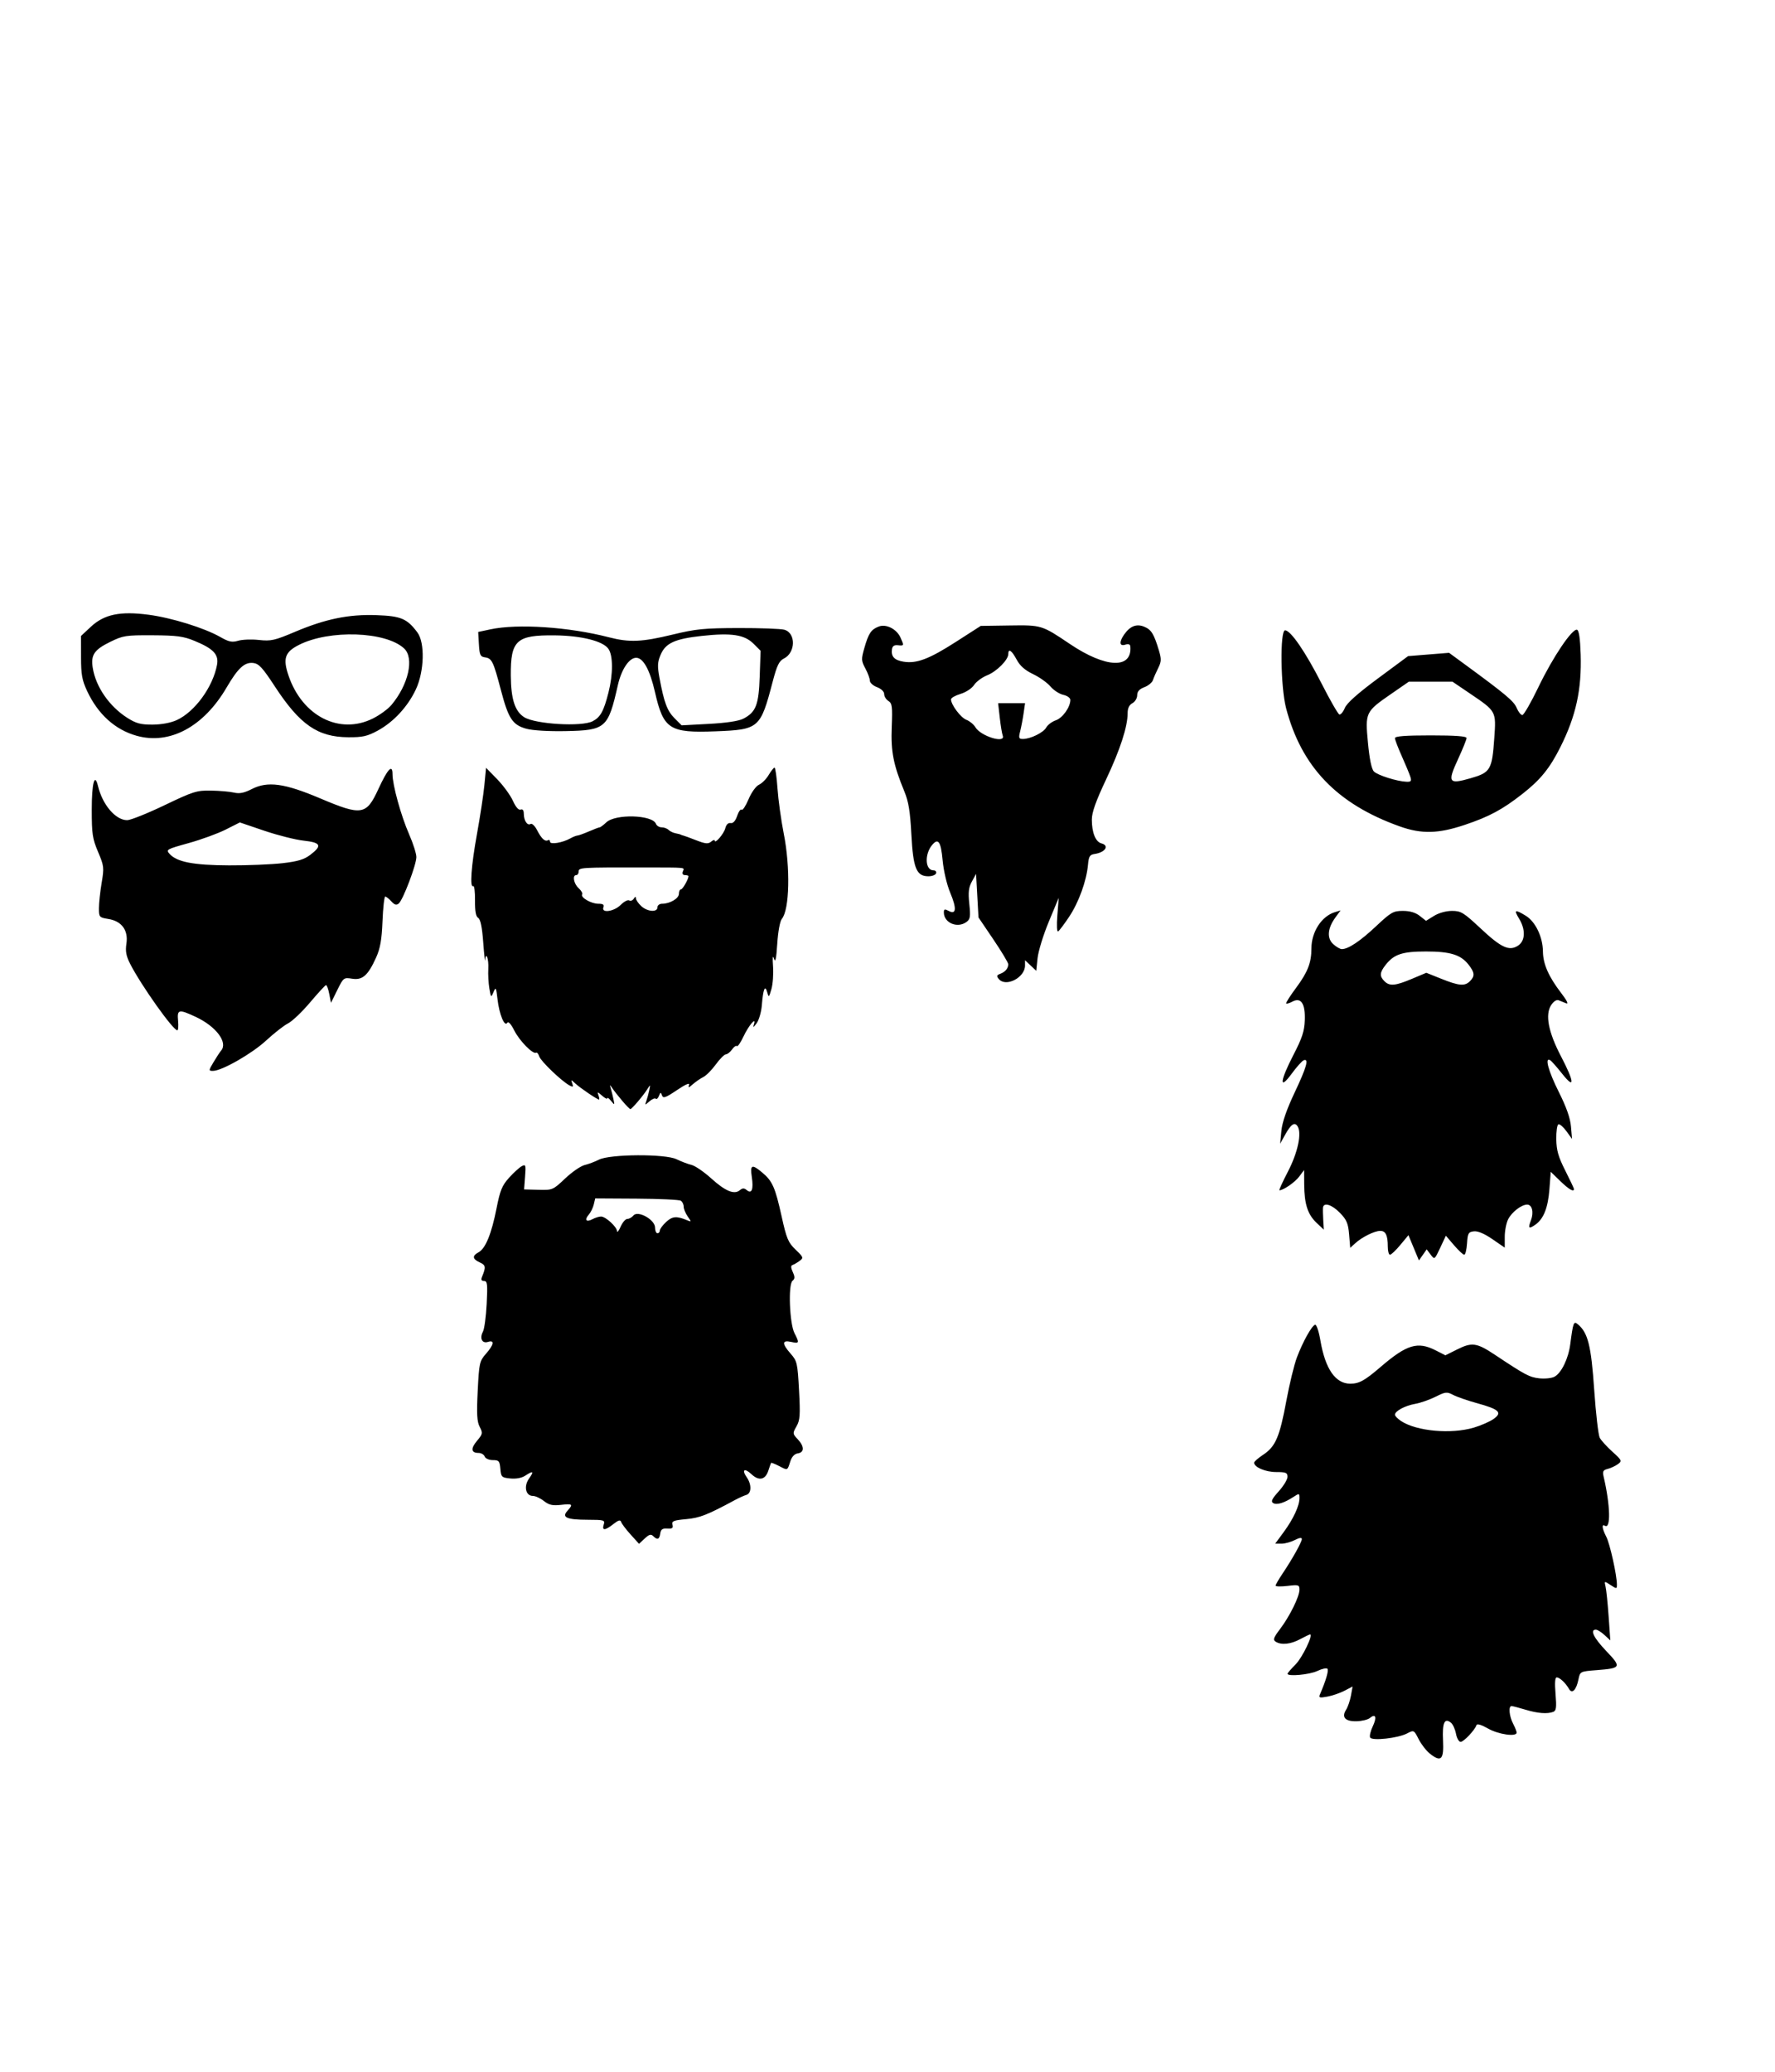 <?xml version="1.0" encoding="UTF-8" standalone="no"?>
<!-- Created with Inkscape (http://www.inkscape.org/) -->

<svg
   version="1.1"
   id="svg1"
   width="300"
   height="350"
   viewBox="0 0 300 350"
   sodipodi:docname="avt11.svg"
   inkscape:version="1.2.2 (732a01da63, 2022-12-09)"
   xml:space="preserve"
   xmlns:inkscape="http://www.inkscape.org/namespaces/inkscape"
   xmlns:sodipodi="http://sodipodi.sourceforge.net/DTD/sodipodi-0.dtd"
   xmlns="http://www.w3.org/2000/svg"
   xmlns:svg="http://www.w3.org/2000/svg"><defs
     id="defs1" /><sodipodi:namedview
     id="namedview1"
     pagecolor="#ffffff"
     bordercolor="#cccccc"
     borderopacity="1"
     inkscape:showpageshadow="0"
     inkscape:pageopacity="1"
     inkscape:pagecheckerboard="0"
     inkscape:deskcolor="#d1d1d1"
     showgrid="false"
     inkscape:zoom="0.4870198"
     inkscape:cx="-242.28995"
     inkscape:cy="229.97012"
     inkscape:window-width="1366"
     inkscape:window-height="705"
     inkscape:window-x="-8"
     inkscape:window-y="-8"
     inkscape:window-maximized="1"
     inkscape:current-layer="g1" /><g
     inkscape:groupmode="layer"
     inkscape:label="Image"
     id="g1"
     transform="translate(-731.76,-17.423)"><path
       style="fill:#000000;stroke-width:0.403"
       d="m 973.439,313.688 c -0.602,-0.473 -1.457,-1.571 -1.9,-2.441 -0.805,-1.577 -0.808,-1.579 -1.996,-0.965 -1.526,0.789 -5.844,1.265 -6.203,0.684 -0.145,-0.235 0.044,-1.073 0.42,-1.862 0.744,-1.56 0.52,-2.265 -0.462,-1.45 -0.34,0.282 -1.351,0.532 -2.247,0.555 -1.919,0.05 -2.594,-0.677 -1.789,-1.929 0.297,-0.462 0.668,-1.537 0.824,-2.39 l 0.283,-1.55 -1.363,0.71 c -0.75,0.391 -2.055,0.839 -2.9,0.996 -1.325,0.246 -1.498,0.195 -1.255,-0.371 1.019,-2.37 1.517,-4.082 1.262,-4.337 -0.163,-0.163 -0.936,0.009 -1.717,0.381 -1.304,0.622 -5.024,0.964 -5.024,0.462 0,-0.118 0.613,-0.828 1.361,-1.577 1.136,-1.136 3.033,-5.066 2.445,-5.066 -0.098,0 -0.856,0.363 -1.684,0.807 -1.615,0.865 -3.172,1.024 -4.127,0.42 -0.493,-0.312 -0.372,-0.666 0.724,-2.112 1.648,-2.174 3.288,-5.49 3.293,-6.66 0.004,-0.83 -0.13,-0.873 -2.013,-0.65 -1.109,0.131 -2.017,0.11 -2.017,-0.047 0,-0.157 0.511,-1.045 1.135,-1.972 1.672,-2.484 3.302,-5.397 3.302,-5.903 0,-0.282 -0.431,-0.22 -1.19,0.173 -0.655,0.338 -1.668,0.615 -2.253,0.615 h -1.063 l 1.449,-1.973 c 1.627,-2.217 2.654,-4.432 2.654,-5.725 0,-0.832 -0.04,-0.84 -1.011,-0.204 -1.563,1.024 -2.835,1.409 -3.434,1.039 -0.421,-0.26 -0.205,-0.714 0.941,-1.983 0.818,-0.905 1.487,-2.008 1.487,-2.451 0,-0.693 -0.27,-0.806 -1.927,-0.806 -1.801,0 -3.72,-0.817 -3.72,-1.583 0,-0.18 0.698,-0.789 1.551,-1.353 2.068,-1.369 2.771,-3.008 3.898,-9.101 0.522,-2.82 1.326,-6.121 1.786,-7.336 1.009,-2.66 2.491,-5.322 3.069,-5.511 0.238,-0.078 0.634,1.102 0.91,2.712 0.817,4.766 2.542,7.247 5.038,7.247 1.495,0 2.438,-0.521 5.128,-2.831 4.428,-3.803 6.265,-4.354 9.322,-2.794 l 1.625,0.829 2.052,-1.023 c 2.445,-1.218 3.267,-1.096 6.326,0.939 5.126,3.411 5.832,3.785 7.472,3.97 0.949,0.107 2.115,-0.014 2.59,-0.268 1.17,-0.626 2.348,-3.05 2.666,-5.488 0.482,-3.695 0.581,-3.956 1.273,-3.381 1.716,1.425 2.257,3.582 2.773,11.061 0.277,4.022 0.7,7.678 0.939,8.126 0.239,0.447 1.2,1.504 2.136,2.349 1.621,1.465 1.665,1.562 0.929,2.101 -0.424,0.31 -1.197,0.671 -1.716,0.802 -0.781,0.196 -0.902,0.42 -0.697,1.294 1.133,4.84 1.241,8.942 0.218,8.31 -0.583,-0.36 -0.474,0.493 0.238,1.871 0.612,1.184 1.79,6.492 1.79,8.065 0,0.753 -0.038,0.756 -1.075,0.076 -1.072,-0.702 -1.074,-0.701 -0.839,0.293 0.13,0.549 0.363,2.813 0.518,5.032 l 0.282,4.034 -0.982,-0.908 c -0.54,-0.499 -1.197,-0.908 -1.46,-0.908 -1.044,0 -0.37,1.384 1.765,3.622 2.603,2.729 2.521,2.893 -1.616,3.217 -2.81,0.22 -2.816,0.224 -3.09,1.569 -0.366,1.8 -1.086,2.516 -1.605,1.596 -0.56,-0.992 -1.569,-1.936 -2.07,-1.936 -0.289,0 -0.355,0.926 -0.199,2.791 0.19,2.272 0.12,2.834 -0.378,3.026 -1.014,0.389 -2.654,0.26 -4.745,-0.375 -1.089,-0.33 -2.133,-0.601 -2.32,-0.601 -0.542,0 -0.388,1.713 0.268,2.971 0.331,0.636 0.603,1.316 0.603,1.513 0,0.753 -3.08,0.316 -4.831,-0.685 -1.124,-0.642 -1.862,-0.863 -1.955,-0.585 -0.284,0.852 -2.163,2.837 -2.685,2.837 -0.288,0 -0.64,-0.617 -0.782,-1.371 -0.142,-0.754 -0.517,-1.587 -0.834,-1.85 -1.098,-0.911 -1.504,-0.025 -1.358,2.958 0.16,3.273 -0.313,3.755 -2.217,2.257 z m 7.428,-55.087 c 1.205,-0.358 2.706,-1.016 3.335,-1.464 1.524,-1.084 0.951,-1.628 -2.806,-2.663 -1.58,-0.435 -3.392,-1.063 -4.027,-1.395 -1.066,-0.558 -1.293,-0.535 -2.977,0.308 -1.002,0.502 -2.549,1.042 -3.436,1.2 -1.736,0.308 -3.429,1.217 -3.429,1.84 0,0.212 0.472,0.694 1.048,1.072 2.624,1.719 8.451,2.242 12.292,1.102 z m -142.519,18.068 c -0.78,-0.864 -1.501,-1.817 -1.601,-2.117 -0.139,-0.416 -0.452,-0.334 -1.317,0.346 -1.409,1.108 -1.965,1.138 -1.631,0.086 0.24,-0.756 0.071,-0.807 -2.696,-0.813 -3.57,-0.007 -4.452,-0.396 -3.44,-1.514 1.007,-1.112 0.882,-1.226 -1.1,-1.003 -1.416,0.16 -2.017,0.023 -2.878,-0.655 -0.599,-0.471 -1.433,-0.856 -1.854,-0.856 -1.221,0 -1.587,-1.616 -0.662,-2.925 0.889,-1.258 0.719,-1.386 -0.651,-0.488 -0.587,0.384 -1.542,0.561 -2.507,0.463 -1.468,-0.148 -1.566,-0.244 -1.684,-1.63 -0.112,-1.318 -0.245,-1.472 -1.268,-1.472 -0.644,0 -1.244,-0.264 -1.375,-0.605 -0.128,-0.333 -0.59,-0.605 -1.028,-0.605 -1.282,0 -1.379,-0.735 -0.271,-2.052 0.965,-1.146 0.995,-1.304 0.45,-2.359 -0.462,-0.893 -0.532,-2.171 -0.335,-6.084 0.236,-4.699 0.308,-5.021 1.395,-6.259 1.356,-1.544 1.495,-2.372 0.337,-2.004 -0.999,0.317 -1.449,-0.613 -0.843,-1.744 0.235,-0.439 0.516,-2.541 0.626,-4.671 0.172,-3.345 0.112,-3.873 -0.439,-3.873 -0.449,0 -0.552,-0.209 -0.347,-0.706 0.684,-1.661 0.635,-1.973 -0.379,-2.436 -1.256,-0.572 -1.316,-1.117 -0.191,-1.72 1.157,-0.619 2.181,-3.131 3.024,-7.419 0.596,-3.03 0.934,-3.856 2.117,-5.165 0.774,-0.857 1.737,-1.734 2.139,-1.95 0.673,-0.36 0.719,-0.217 0.566,1.765 l -0.166,2.157 2.422,0.067 c 2.381,0.066 2.458,0.033 4.516,-1.914 1.152,-1.089 2.636,-2.111 3.299,-2.271 0.663,-0.159 1.749,-0.568 2.415,-0.908 1.858,-0.949 11.212,-1.001 13.111,-0.073 0.777,0.38 1.914,0.811 2.527,0.958 0.613,0.147 2.108,1.168 3.322,2.267 2.4,2.173 3.901,2.797 4.846,2.013 0.46,-0.382 0.733,-0.388 1.169,-0.025 0.853,0.708 1.174,-0.119 0.86,-2.218 -0.313,-2.086 0.012,-2.219 1.782,-0.73 1.711,1.439 2.174,2.492 3.263,7.415 0.826,3.733 1.105,4.397 2.354,5.595 1.337,1.282 1.375,1.39 0.675,1.902 -0.408,0.298 -0.941,0.609 -1.184,0.69 -0.316,0.105 -0.306,0.447 0.035,1.194 0.377,0.827 0.367,1.138 -0.049,1.483 -0.752,0.624 -0.497,7.229 0.342,8.851 0.859,1.661 0.816,1.771 -0.578,1.465 -1.556,-0.342 -1.576,0.283 -0.065,2.004 1.081,1.231 1.16,1.577 1.407,6.181 0.225,4.193 0.165,5.046 -0.432,6.086 -0.673,1.173 -0.667,1.239 0.206,2.168 1.143,1.217 1.153,2.225 0.025,2.391 -0.56,0.083 -1.016,0.565 -1.265,1.339 -0.516,1.603 -0.427,1.565 -1.893,0.807 -0.707,-0.366 -1.321,-0.606 -1.365,-0.534 -0.044,0.072 -0.258,0.673 -0.475,1.337 -0.501,1.527 -1.587,1.748 -2.834,0.577 -1.177,-1.106 -1.709,-0.779 -0.814,0.499 0.859,1.226 0.829,2.731 -0.06,2.995 -0.388,0.115 -1.251,0.503 -1.916,0.862 -4.701,2.533 -5.956,3.023 -8.268,3.233 -2.127,0.193 -2.459,0.329 -2.298,0.942 0.147,0.564 -0.04,0.702 -0.876,0.647 -0.821,-0.054 -1.092,0.137 -1.192,0.838 -0.145,1.015 -0.488,1.138 -1.197,0.429 -0.369,-0.369 -0.697,-0.274 -1.433,0.418 l -0.954,0.896 -1.419,-1.571 z m -0.564,-53.321 c 0.305,0 0.772,-0.262 1.038,-0.583 0.752,-0.906 3.649,0.71 3.649,2.035 0,0.532 0.182,0.968 0.403,0.968 0.222,0 0.403,-0.206 0.403,-0.458 0,-0.252 0.481,-0.903 1.068,-1.448 1.051,-0.974 1.768,-1.034 3.543,-0.294 0.746,0.311 0.75,0.284 0.101,-0.643 -0.373,-0.532 -0.678,-1.28 -0.678,-1.661 0,-0.381 -0.221,-0.83 -0.491,-0.997 -0.27,-0.167 -3.634,-0.322 -7.476,-0.345 l -6.985,-0.041 -0.243,1.027 c -0.134,0.565 -0.52,1.346 -0.859,1.735 -0.778,0.895 -0.406,1.308 0.663,0.736 0.448,-0.24 1.09,-0.436 1.426,-0.436 0.771,0 2.659,1.723 2.702,2.467 0.018,0.307 0.291,-0.031 0.606,-0.752 0.315,-0.721 0.823,-1.311 1.128,-1.311 z m 132.909,4.876 -0.887,-2.134 -1.375,1.655 c -0.756,0.91 -1.541,1.655 -1.744,1.655 -0.203,0 -0.37,-0.62 -0.37,-1.379 0,-1.911 -0.357,-2.655 -1.273,-2.655 -0.969,0 -3.079,1.043 -4.222,2.086 l -0.856,0.781 -0.187,-2.253 c -0.156,-1.878 -0.413,-2.487 -1.543,-3.652 -1.359,-1.402 -2.762,-1.84 -2.868,-0.895 -0.031,0.277 -0.013,1.23 0.039,2.118 l 0.095,1.614 -1.251,-1.187 c -1.48,-1.404 -2.043,-3.172 -2.064,-6.477 l -0.015,-2.42 -0.836,1.121 c -0.713,0.956 -2.669,2.308 -3.337,2.308 -0.113,0 0.538,-1.429 1.446,-3.176 1.679,-3.229 2.371,-6.536 1.605,-7.667 -0.5,-0.74 -1.108,-0.309 -2.104,1.49 l -0.823,1.487 0.21,-2.178 c 0.14,-1.454 0.884,-3.604 2.239,-6.47 2.041,-4.317 2.46,-5.818 1.525,-5.449 -0.277,0.109 -1.185,1.125 -2.017,2.257 -2.167,2.948 -2.006,1.264 0.306,-3.203 1.461,-2.824 1.835,-3.97 1.902,-5.834 0.101,-2.807 -0.639,-3.913 -2.095,-3.133 -0.489,0.262 -0.962,0.402 -1.052,0.312 -0.09,-0.09 0.661,-1.273 1.669,-2.63 1.973,-2.655 2.598,-4.256 2.598,-6.662 0,-2.798 1.718,-5.45 3.975,-6.136 l 0.95,-0.289 -0.843,1.15 c -1.355,1.847 -1.507,3.508 -0.415,4.526 0.508,0.473 1.17,0.86 1.472,0.86 1.093,0 3.103,-1.344 5.797,-3.874 2.519,-2.366 2.896,-2.581 4.525,-2.581 1.188,0 2.13,0.278 2.842,0.838 l 1.066,0.838 1.356,-0.838 c 0.803,-0.496 2.039,-0.838 3.032,-0.838 1.526,0 1.959,0.265 4.853,2.972 3.491,3.265 4.823,3.872 6.327,2.887 1.217,-0.798 1.286,-2.706 0.163,-4.547 -0.928,-1.522 -0.712,-1.616 1.128,-0.494 1.637,0.998 2.877,3.581 2.901,6.041 0.021,2.118 0.961,4.252 3.101,7.04 0.965,1.257 1.273,1.892 0.83,1.714 -0.387,-0.156 -0.963,-0.388 -1.279,-0.516 -0.346,-0.14 -0.849,0.184 -1.261,0.814 -1.049,1.601 -0.482,4.56 1.659,8.652 2.291,4.378 2.379,5.703 0.195,2.941 -0.877,-1.11 -1.785,-2.135 -2.017,-2.279 -0.974,-0.602 -0.313,1.838 1.45,5.354 1.287,2.566 1.938,4.415 2.06,5.849 l 0.179,2.097 -0.946,-1.304 c -0.52,-0.717 -1.127,-1.243 -1.349,-1.17 -0.222,0.073 -0.386,1.205 -0.365,2.514 0.031,1.891 0.342,2.979 1.513,5.295 0.811,1.603 1.474,3.01 1.474,3.126 0,0.566 -0.86,0.066 -2.318,-1.349 l -1.608,-1.561 -0.221,2.925 c -0.239,3.157 -0.981,5.03 -2.382,6.011 -1.119,0.783 -1.266,0.629 -0.734,-0.77 0.504,-1.325 0.184,-2.625 -0.645,-2.625 -0.958,0 -2.577,1.242 -3.206,2.46 -0.321,0.622 -0.584,1.959 -0.584,2.972 v 1.842 l -2.091,-1.438 c -1.353,-0.931 -2.456,-1.396 -3.126,-1.318 -0.929,0.108 -1.048,0.318 -1.158,2.037 -0.068,1.054 -0.28,1.916 -0.473,1.916 -0.192,0 -0.969,-0.724 -1.727,-1.608 l -1.377,-1.608 -0.954,2.037 c -0.949,2.025 -0.958,2.032 -1.621,1.153 l -0.667,-0.884 -0.655,0.936 -0.655,0.936 z m -0.302,-45.435 2.436,-1.025 2.563,1.025 c 2.972,1.189 3.94,1.268 4.817,0.391 0.852,-0.852 0.799,-1.468 -0.241,-2.79 -1.322,-1.681 -3.081,-2.224 -7.201,-2.224 -4.006,0 -5.397,0.462 -6.815,2.265 -1.008,1.281 -1.055,1.902 -0.209,2.749 0.877,0.877 1.825,0.798 4.65,-0.391 z m -133.424,20.653 c -0.633,-0.742 -1.387,-1.695 -1.675,-2.118 -0.488,-0.716 -0.508,-0.718 -0.301,-0.025 0.123,0.409 0.325,1.226 0.45,1.815 0.218,1.029 0.202,1.041 -0.405,0.289 -0.348,-0.431 -0.633,-0.629 -0.633,-0.442 0,0.188 -0.394,-0.004 -0.875,-0.427 -0.786,-0.69 -0.849,-0.696 -0.618,-0.062 0.142,0.388 0.18,0.706 0.086,0.706 -0.299,0 -3.202,-1.969 -4,-2.713 -0.735,-0.685 -0.757,-0.685 -0.513,0 0.21,0.589 0.126,0.647 -0.474,0.325 -1.329,-0.711 -4.853,-4.089 -5.11,-4.897 -0.139,-0.437 -0.375,-0.72 -0.526,-0.628 -0.527,0.321 -2.802,-1.987 -3.69,-3.746 -0.563,-1.114 -1.007,-1.598 -1.192,-1.3 -0.454,0.735 -1.351,-1.44 -1.644,-3.985 -0.232,-2.018 -0.293,-2.127 -0.679,-1.21 -0.41,0.975 -0.434,0.954 -0.701,-0.622 -0.152,-0.897 -0.232,-2.39 -0.177,-3.317 0.096,-1.633 -0.399,-3.032 -0.521,-1.473 -0.034,0.425 -0.186,-0.923 -0.339,-2.996 -0.189,-2.564 -0.46,-3.881 -0.847,-4.12 -0.4,-0.247 -0.56,-1.127 -0.54,-2.968 0.016,-1.439 -0.12,-2.524 -0.303,-2.411 -0.616,0.381 -0.337,-3.468 0.639,-8.831 0.534,-2.933 1.096,-6.643 1.25,-8.244 l 0.279,-2.911 1.886,1.936 c 1.037,1.065 2.23,2.7 2.651,3.634 0.482,1.069 0.964,1.621 1.302,1.492 0.346,-0.133 0.538,0.112 0.542,0.689 0.008,1.175 0.599,2.076 1.142,1.74 0.241,-0.149 0.731,0.318 1.11,1.058 0.735,1.434 1.351,1.99 1.858,1.677 0.177,-0.109 0.322,0.008 0.322,0.26 0,0.525 2.119,0.18 3.429,-0.558 0.444,-0.25 0.988,-0.468 1.21,-0.485 0.222,-0.017 1.106,-0.335 1.965,-0.708 0.859,-0.372 1.664,-0.677 1.789,-0.677 0.125,0 0.632,-0.38 1.126,-0.844 1.551,-1.457 7.794,-1.275 8.377,0.244 0.127,0.33 0.563,0.601 0.969,0.601 0.406,0 0.933,0.194 1.17,0.431 0.237,0.237 0.773,0.496 1.19,0.574 0.417,0.079 0.804,0.179 0.86,0.224 0.056,0.045 0.237,0.11 0.403,0.145 0.166,0.035 1.163,0.399 2.214,0.809 1.55,0.605 2.027,0.65 2.521,0.24 0.335,-0.278 0.61,-0.365 0.61,-0.192 0,0.667 1.554,-1.134 1.79,-2.075 0.156,-0.622 0.493,-0.95 0.9,-0.878 0.425,0.076 0.809,-0.346 1.108,-1.219 0.252,-0.734 0.591,-1.201 0.754,-1.038 0.163,0.163 0.687,-0.627 1.165,-1.757 0.498,-1.178 1.253,-2.229 1.773,-2.466 0.498,-0.227 1.234,-0.969 1.635,-1.649 0.402,-0.68 0.846,-1.236 0.987,-1.236 0.141,0 0.367,1.588 0.503,3.53 0.135,1.941 0.607,5.351 1.048,7.576 1.146,5.782 0.991,12.873 -0.316,14.448 -0.316,0.38 -0.641,2.14 -0.774,4.192 -0.169,2.59 -0.317,3.266 -0.555,2.527 -0.214,-0.665 -0.268,-0.221 -0.159,1.302 0.091,1.271 -0.032,2.995 -0.273,3.832 -0.418,1.45 -0.452,1.474 -0.721,0.513 -0.365,-1.301 -0.678,-0.517 -0.904,2.259 -0.092,1.132 -0.491,2.493 -0.887,3.026 -0.527,0.709 -0.65,0.763 -0.459,0.205 0.5,-1.465 -0.85,0.096 -1.763,2.038 -0.475,1.012 -0.974,1.73 -1.108,1.596 -0.134,-0.134 -0.497,0.118 -0.807,0.561 -0.31,0.442 -0.78,0.815 -1.045,0.829 -0.265,0.013 -1.032,0.783 -1.705,1.709 -0.673,0.926 -1.625,1.885 -2.115,2.129 -0.49,0.245 -1.287,0.792 -1.77,1.216 -0.719,0.631 -0.835,0.652 -0.639,0.113 0.153,-0.421 -0.585,-0.103 -2.049,0.882 -1.915,1.289 -2.326,1.434 -2.52,0.889 -0.204,-0.573 -0.266,-0.563 -0.514,0.083 -0.155,0.404 -0.399,0.617 -0.542,0.474 -0.143,-0.143 -0.623,0.058 -1.067,0.447 -0.772,0.676 -0.795,0.674 -0.535,-0.037 0.149,-0.409 0.372,-1.226 0.495,-1.815 0.213,-1.024 0.2,-1.034 -0.304,-0.224 -0.669,1.076 -2.634,3.388 -2.88,3.388 -0.102,0 -0.704,-0.607 -1.337,-1.35 z M 836.666,170.293 c 0.559,-0.559 1.206,-0.899 1.439,-0.755 0.232,0.144 0.581,0.011 0.775,-0.295 0.24,-0.379 0.354,-0.4 0.358,-0.067 0.004,0.269 0.403,0.859 0.889,1.311 1.04,0.969 2.748,1.104 2.748,0.217 0,-0.333 0.355,-0.605 0.788,-0.605 1.326,0 2.843,-0.895 2.843,-1.678 0,-0.408 0.152,-0.742 0.339,-0.742 0.293,0 1.275,-1.723 1.275,-2.238 0,-0.1 -0.267,-0.183 -0.592,-0.183 -0.361,0 -0.502,-0.237 -0.36,-0.605 0.28,-0.73 0.882,-0.669 -6.712,-0.679 -10.562,-0.015 -10.892,0.006 -10.892,0.679 0,0.333 -0.182,0.605 -0.403,0.605 -0.698,0 -0.438,1.457 0.394,2.21 0.439,0.397 0.708,0.866 0.598,1.043 -0.32,0.518 1.509,1.587 2.716,1.587 0.819,0 1.047,0.158 0.876,0.605 -0.397,1.034 1.786,0.727 2.924,-0.411 z m -68.793,26.532 c 0.497,-0.832 1.057,-1.685 1.243,-1.896 1.22,-1.38 -0.827,-4.112 -4.292,-5.725 -2.858,-1.331 -3.149,-1.266 -2.965,0.663 0.085,0.887 0.025,1.614 -0.132,1.614 -0.721,0 -6.129,-7.617 -7.969,-11.226 -0.681,-1.336 -0.826,-2.122 -0.63,-3.429 0.338,-2.253 -0.798,-3.793 -3.065,-4.155 -1.526,-0.244 -1.584,-0.311 -1.584,-1.808 0,-0.855 0.207,-2.783 0.46,-4.285 0.436,-2.584 0.403,-2.865 -0.605,-5.24 -0.944,-2.223 -1.065,-3.037 -1.065,-7.137 0,-4.467 0.491,-6.325 1.054,-3.986 0.765,3.181 2.977,5.765 4.933,5.765 0.571,0 3.405,-1.134 6.299,-2.52 4.873,-2.333 5.455,-2.517 7.884,-2.475 1.442,0.024 3.186,0.177 3.876,0.338 0.928,0.218 1.708,0.062 3.004,-0.599 2.683,-1.369 5.518,-0.983 11.55,1.572 7.023,2.974 7.803,2.85 9.835,-1.557 1.58,-3.428 2.394,-4.291 2.394,-2.538 0,1.836 1.437,7.04 2.805,10.155 0.676,1.541 1.229,3.276 1.229,3.856 0,1.304 -2.257,7.249 -2.979,7.848 -0.395,0.328 -0.713,0.236 -1.258,-0.367 -0.401,-0.443 -0.862,-0.805 -1.024,-0.805 -0.162,0 -0.37,1.861 -0.462,4.135 -0.128,3.161 -0.381,4.609 -1.074,6.147 -1.372,3.045 -2.309,3.874 -4.059,3.595 -1.417,-0.227 -1.47,-0.186 -2.512,1.922 l -1.064,2.153 -0.292,-1.513 c -0.161,-0.832 -0.408,-1.497 -0.55,-1.477 -0.142,0.02 -1.355,1.336 -2.695,2.925 -1.341,1.589 -3.012,3.18 -3.714,3.535 -0.702,0.355 -2.366,1.656 -3.699,2.889 -2.411,2.232 -7.498,5.138 -8.995,5.138 -0.757,0 -0.753,-0.054 0.119,-1.513 z m 11.613,-33.574 c 2.624,-0.302 3.679,-0.62 4.74,-1.429 2.026,-1.545 1.775,-2.062 -1.156,-2.382 -1.387,-0.152 -4.378,-0.906 -6.648,-1.676 l -4.126,-1.4 -2.397,1.21 c -1.318,0.665 -4.141,1.694 -6.273,2.285 -3.745,1.039 -3.853,1.101 -3.19,1.834 1.23,1.359 4.026,1.895 10.027,1.921 3.106,0.014 7.166,-0.15 9.022,-0.363 z m 121.08,19.561 c -0.407,-0.491 -0.361,-0.651 0.253,-0.878 0.839,-0.31 1.341,-0.909 1.35,-1.611 0.004,-0.257 -1.127,-2.141 -2.512,-4.188 l -2.518,-3.72 -0.205,-3.679 -0.205,-3.679 -0.702,1.284 c -0.555,1.016 -0.647,1.809 -0.44,3.791 0.226,2.158 0.158,2.583 -0.484,3.052 -1.531,1.119 -3.819,0.15 -3.819,-1.618 0,-0.565 0.146,-0.61 0.813,-0.253 1.293,0.692 1.386,-0.402 0.262,-3.082 -0.575,-1.371 -1.115,-3.682 -1.283,-5.493 -0.292,-3.152 -0.744,-3.804 -1.776,-2.56 -1.316,1.586 -1.176,4.275 0.223,4.275 0.34,0 0.543,0.227 0.451,0.504 -0.092,0.277 -0.678,0.504 -1.301,0.504 -2.027,0 -2.579,-1.354 -2.878,-7.06 -0.203,-3.888 -0.474,-5.551 -1.18,-7.261 -1.867,-4.52 -2.303,-6.746 -2.136,-10.905 0.138,-3.443 0.068,-3.993 -0.56,-4.386 -0.395,-0.247 -0.719,-0.77 -0.719,-1.164 0,-0.424 -0.493,-0.901 -1.21,-1.172 -0.666,-0.251 -1.21,-0.746 -1.21,-1.098 0,-0.353 -0.342,-1.28 -0.76,-2.06 -0.709,-1.322 -0.719,-1.562 -0.152,-3.528 0.706,-2.447 1.129,-3.067 2.431,-3.562 1.234,-0.469 3,0.424 3.647,1.845 0.637,1.399 0.628,1.429 -0.424,1.318 -0.642,-0.068 -0.937,0.139 -1.011,0.711 -0.157,1.213 0.418,1.819 1.964,2.07 2.202,0.357 4.323,-0.446 8.841,-3.347 l 4.204,-2.7 4.85,-0.072 c 5.428,-0.081 5.474,-0.067 10.213,3.125 6.08,4.095 10.565,4.268 10.216,0.394 -0.031,-0.342 -0.335,-0.44 -0.855,-0.275 -0.99,0.314 -1.071,-0.452 -0.181,-1.722 0.998,-1.424 2.093,-1.848 3.391,-1.31 1.195,0.495 1.635,1.204 2.467,3.972 0.452,1.504 0.435,1.923 -0.117,3.026 -0.353,0.704 -0.75,1.613 -0.883,2.021 -0.133,0.408 -0.786,0.947 -1.451,1.198 -0.849,0.32 -1.209,0.726 -1.209,1.362 0,0.498 -0.363,1.1 -0.807,1.338 -0.538,0.288 -0.807,0.845 -0.807,1.67 0,2.298 -1.259,6.17 -3.661,11.256 -1.718,3.638 -2.39,5.529 -2.39,6.731 0,2.205 0.629,3.769 1.619,4.028 1.407,0.368 0.655,1.526 -1.163,1.791 -0.799,0.117 -0.981,0.413 -1.104,1.8 -0.241,2.711 -1.549,6.338 -3.163,8.77 -0.832,1.253 -1.678,2.381 -1.881,2.506 -0.218,0.135 -0.274,-0.979 -0.136,-2.724 l 0.233,-2.952 -1.678,4.034 c -0.923,2.219 -1.778,4.994 -1.899,6.168 l -0.221,2.134 -0.95,-0.893 -0.95,-0.893 v 0.895 c 0,2.043 -3.245,3.708 -4.433,2.275 z m 0.667,-41.125 c -0.122,-0.318 -0.346,-1.679 -0.499,-3.026 l -0.277,-2.448 h 2.276 2.276 l -0.245,1.714 c -0.135,0.943 -0.395,2.304 -0.577,3.026 -0.29,1.145 -0.232,1.311 0.455,1.311 1.286,0 3.489,-1.083 3.948,-1.94 0.235,-0.439 0.964,-0.986 1.62,-1.214 1.155,-0.402 2.455,-2.23 2.455,-3.449 0,-0.33 -0.532,-0.71 -1.199,-0.856 -0.66,-0.145 -1.634,-0.78 -2.165,-1.411 -0.531,-0.631 -1.852,-1.571 -2.936,-2.088 -1.378,-0.658 -2.212,-1.395 -2.777,-2.452 -0.832,-1.559 -1.412,-1.945 -1.412,-0.94 0,0.983 -1.942,2.939 -3.563,3.588 -0.852,0.341 -1.851,1.08 -2.219,1.641 -0.378,0.577 -1.372,1.232 -2.285,1.505 -0.888,0.266 -1.615,0.682 -1.614,0.924 0.004,0.911 1.65,3.097 2.608,3.461 0.548,0.208 1.228,0.77 1.513,1.248 0.91,1.53 5.162,2.825 4.617,1.406 z m 67.101,15.345 c -10.594,-3.778 -16.628,-10.062 -19.217,-20.012 -0.922,-3.544 -1.041,-13.111 -0.163,-13.111 0.951,0 3.465,3.668 6.207,9.055 1.406,2.762 2.742,5.083 2.968,5.159 0.227,0.076 0.641,-0.415 0.921,-1.09 0.344,-0.83 2.159,-2.449 5.602,-4.997 l 5.094,-3.77 3.464,-0.278 3.464,-0.278 2.587,1.894 c 6.966,5.101 8.368,6.277 8.839,7.414 0.276,0.667 0.707,1.207 0.957,1.202 0.25,-0.006 1.478,-2.138 2.728,-4.74 2.423,-5.043 5.721,-9.931 6.52,-9.666 0.323,0.107 0.527,1.501 0.61,4.162 0.185,5.935 -0.794,10.408 -3.431,15.663 -1.789,3.567 -3.361,5.508 -6.376,7.873 -3.411,2.676 -5.64,3.874 -9.805,5.27 -4.466,1.496 -7.295,1.561 -10.97,0.25 z m 1.79,-8.391 c -0.155,-0.487 -0.802,-2.047 -1.439,-3.467 -0.637,-1.42 -1.158,-2.791 -1.158,-3.048 1.2e-4,-0.333 1.739,-0.467 6.051,-0.467 4.162,0 6.051,0.14 6.051,0.447 -8e-5,0.246 -0.651,1.856 -1.446,3.577 -1.824,3.948 -1.598,4.287 2.142,3.211 3.344,-0.961 3.614,-1.42 3.989,-6.761 0.323,-4.594 0.362,-4.522 -4.163,-7.584 l -2.906,-1.967 h -3.684 -3.684 l -3.034,2.097 c -4.303,2.974 -4.365,3.106 -3.879,8.235 0.264,2.79 0.609,4.444 1.01,4.845 0.64,0.64 3.907,1.668 5.495,1.73 0.784,0.03 0.89,-0.107 0.654,-0.849 z m -215.275,-6.919 c -3.633,-1.02 -6.512,-3.615 -8.349,-7.525 -0.874,-1.86 -1.043,-2.794 -1.045,-5.777 l -0.004,-3.558 1.655,-1.545 c 2.264,-2.113 4.955,-2.675 9.768,-2.04 3.905,0.515 9.441,2.233 12.122,3.762 1.453,0.829 1.983,0.939 3.026,0.628 0.695,-0.207 2.276,-0.265 3.513,-0.129 2.016,0.222 2.644,0.081 6.051,-1.361 5.202,-2.201 9.128,-3.004 13.852,-2.83 4.104,0.151 5.128,0.586 6.868,2.919 1.294,1.736 1.17,6.553 -0.248,9.596 -1.361,2.921 -3.762,5.523 -6.441,6.982 -1.773,0.965 -2.563,1.143 -4.995,1.128 -5.168,-0.033 -8.177,-2.115 -12.408,-8.583 -2.084,-3.185 -2.701,-3.855 -3.658,-3.964 -1.467,-0.168 -2.575,0.855 -4.511,4.166 -3.875,6.626 -9.616,9.697 -15.196,8.13 z m 6.773,-2.642 c 3.047,-1.384 6.113,-5.579 6.815,-9.325 0.331,-1.763 -0.591,-2.745 -3.822,-4.073 -1.863,-0.766 -2.995,-0.916 -7.06,-0.938 -4.523,-0.024 -4.993,0.049 -7.163,1.114 -2.721,1.336 -3.305,2.205 -2.955,4.397 0.513,3.207 2.805,6.517 5.852,8.449 1.473,0.934 2.246,1.141 4.244,1.134 1.5,-0.006 3.078,-0.297 4.089,-0.757 z m 33.16,-0.275 c 1.148,-0.572 2.555,-1.596 3.127,-2.276 2.888,-3.432 3.9,-7.928 2.15,-9.558 -3.098,-2.886 -12.627,-3.208 -17.775,-0.599 -2.373,1.203 -2.743,2.291 -1.759,5.185 2.33,6.855 8.623,10.055 14.256,7.248 z m 25.944,1.733 c -2.348,-0.649 -3.031,-1.687 -4.309,-6.543 -1.279,-4.861 -1.519,-5.353 -2.687,-5.519 -0.789,-0.112 -0.924,-0.402 -1.029,-2.209 l -0.121,-2.08 2.057,-0.441 c 4.605,-0.988 13.298,-0.407 20.034,1.339 3.451,0.894 5.564,0.806 10.755,-0.452 3.943,-0.955 5.345,-1.094 11.165,-1.109 3.661,-0.009 7.141,0.119 7.733,0.285 1.981,0.556 1.923,3.875 -0.086,4.874 -0.797,0.397 -1.167,1.162 -1.887,3.911 -2.066,7.887 -2.3,8.091 -9.631,8.375 -7.829,0.304 -8.831,-0.345 -10.268,-6.655 -0.844,-3.706 -1.976,-5.765 -3.167,-5.765 -1.191,0 -2.494,1.947 -3.103,4.639 -1.643,7.261 -2.044,7.613 -8.838,7.746 -2.872,0.056 -5.564,-0.105 -6.618,-0.397 z m 11.191,-1.264 c 1.327,-0.686 1.877,-1.683 2.684,-4.859 0.79,-3.115 0.785,-6.244 -0.014,-7.384 -0.916,-1.307 -4.565,-2.222 -9.058,-2.272 -6.485,-0.072 -7.479,0.834 -7.437,6.778 0.028,3.997 0.695,6.068 2.274,7.054 1.888,1.179 9.699,1.641 11.551,0.683 z m 25.468,-0.431 c 2.141,-1.107 2.612,-2.317 2.777,-7.131 l 0.149,-4.347 -1.189,-1.189 c -1.535,-1.535 -3.727,-1.868 -8.716,-1.326 -4.61,0.501 -6.166,1.216 -7.006,3.221 -0.517,1.233 -0.546,1.898 -0.172,3.906 0.771,4.138 1.296,5.543 2.539,6.785 l 1.201,1.201 4.6,-0.247 c 2.941,-0.158 5.039,-0.473 5.816,-0.875 z"
       id="path4908"
       sodipodi:nodetypes="scssssssccsscccssscsscsscssscsssssssscssssssccsssccssscsscscsssscssssssssssssssssssssscscssscsccccssscscsssssssssssscssccsscccsccccscccccsccsccssscssssssccssssccssscccssssssccsscccccsccscccsssscsssccsccssccscscsccssssscccsscsscsssssccssccsscsccsscssccssssssccsssccssccccccsscsscccccccsccscccccccsccscsccsccccccccscssscsccsccscccscccccccssscccccssccssccsscsssccccsssccsscccssssssccssscssssccsssccsscscscccsccscsccscccsccscccssccsscccsccscccccccccsccccscsccccscsccsccccscsccssscsscscscscccsscccscccsssccccccsscssccssssscccscssssccccccscsscssscsccscsssccccsscsscscccsccscsccscssccccssscssccsccccscscscsccccccccsccccccccccccccscsccccc" /></g></svg>
